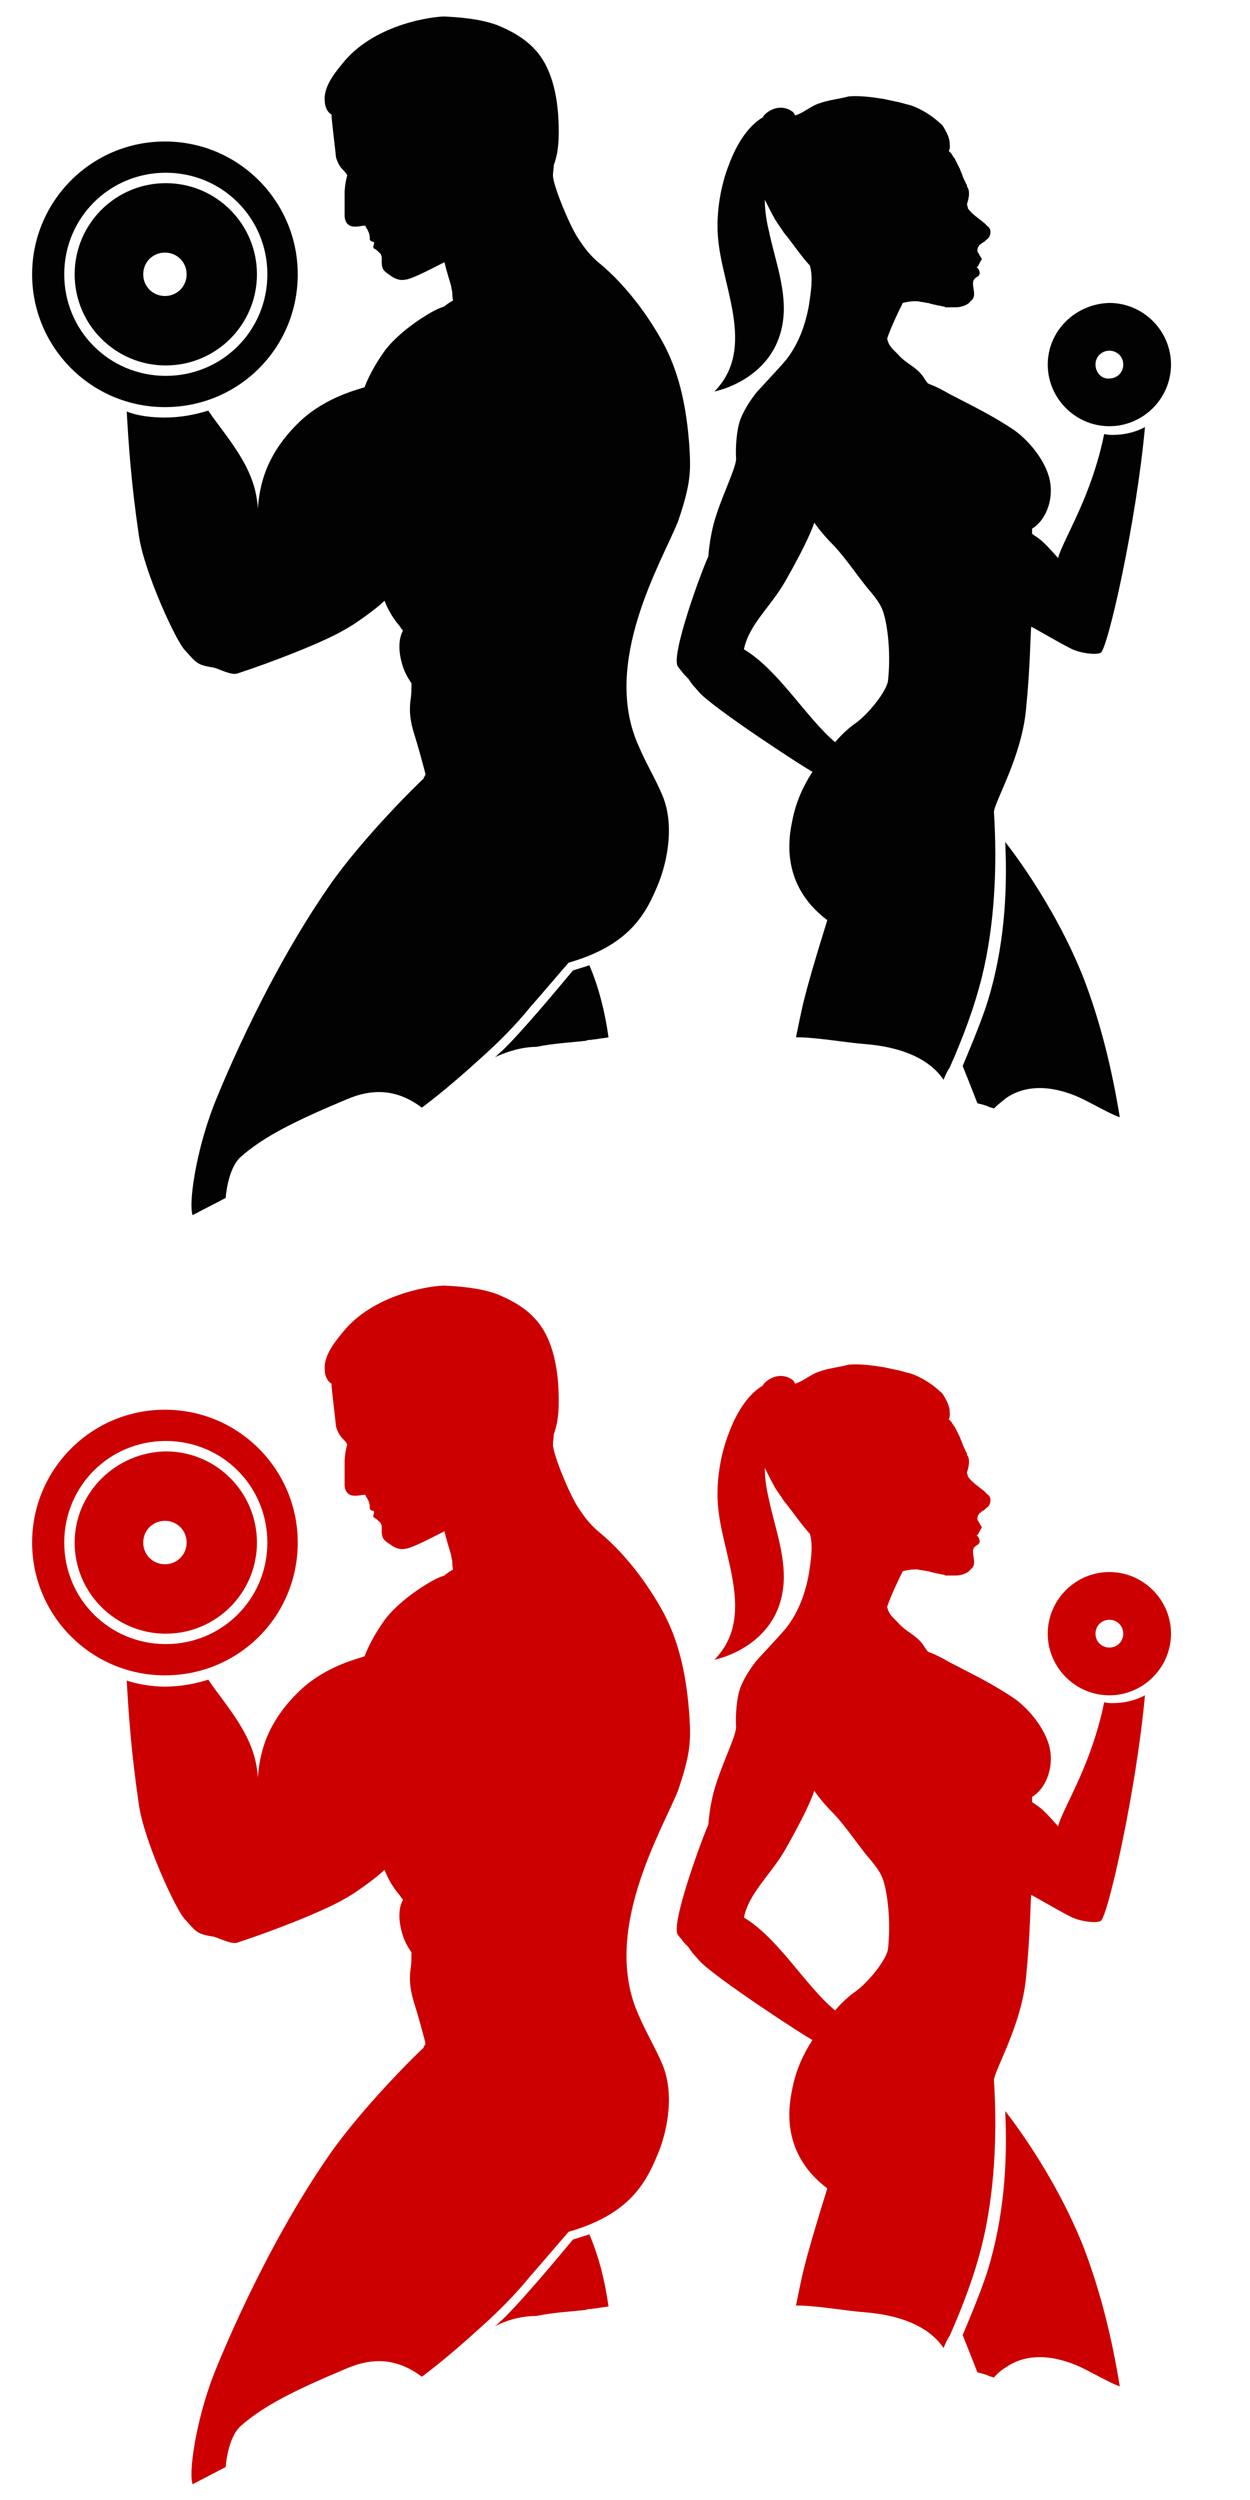 <?xml version="1.0" encoding="utf-8"?>
<!-- Generator: Adobe Illustrator 19.1.0, SVG Export Plug-In . SVG Version: 6.00 Build 0)  -->
<svg version="1.1" id="Layer_1" xmlns="http://www.w3.org/2000/svg" xmlns:xlink="http://www.w3.org/1999/xlink" x="0px" y="0px"
	 viewBox="-233 253 144 288" style="enable-background:new -233 253 144 288;" xml:space="preserve">
<style type="text/css">
	.st0{fill:#020202;}
	.st1{fill:#CC0000;}
</style>
<g>
	<path class="st0" d="M-112.3,295c0,3.9,3.2,7.1,7.1,7.1c3.9,0,7.1-3.2,7.1-7.1c0-3.9-3.2-7.1-7.1-7.1
		C-109.1,288-112.3,291.1-112.3,295z M-106.8,295c0-0.9,0.7-1.6,1.6-1.6c0.9,0,1.6,0.7,1.6,1.6c0,0.9-0.7,1.6-1.6,1.6
		C-106.1,296.7-106.8,295.9-106.8,295z"/>
	<g>
		<path class="st0" d="M-176,374.8c0.3-0.2,0.5-0.5,0.8-0.7c2.3-2.2,6.7-7.5,8.2-9.3c0.6-0.2,1.3-0.4,1.9-0.6
			c1.1,2.6,1.8,5.4,2.2,8.3c-0.4,0.1-0.9,0.1-1.3,0.2c-0.1,0-0.8,0.1-0.8,0.1c-0.2,0-0.3,0-0.5,0.1c-1.8,0.2-3.8,0.3-5.7,0.7
			C-172.8,373.6-174.5,374.1-176,374.8z"/>
		<path class="st0" d="M-214,301.1c1.7,0,3.4-0.3,5-0.8c0.1,0.2,0.3,0.4,0.4,0.6c2.4,3.3,5.1,6.4,5.3,10.7c0.2-2.5,0.8-6.2,4.9-10.1
			c3.1-2.9,7-3.7,7.4-3.9c0.6-1.6,1.6-3.2,2.4-4.3c1.1-1.4,2.6-2.6,4.1-3.6c0.8-0.5,1.7-1.1,2.7-1.4c0.3-0.3,0.7-0.5,1-0.7
			c-0.1-0.3-0.1-0.7-0.1-1c-0.1-0.3-0.1-0.6-0.2-0.9c-0.2-0.7-0.5-1.6-0.7-2.5c-0.6,0.3-3.6,1.9-4.4,2c-0.5,0.1-0.9,0.1-1.6-0.3
			c-0.4-0.3-0.8-0.5-1-0.8c-0.4-0.5-0.1-1.5-0.3-1.7c0-0.1-0.1-0.2-0.1-0.2c-0.1-0.1-0.5-0.5-0.6-0.5c-0.2-0.1-0.2-0.2-0.2-0.3
			c0,0,0.1-0.3,0.1-0.5c-0.1,0-0.2-0.1-0.3-0.1c-0.2-0.1-0.2-0.2-0.2-0.3c0-0.5-0.1-0.7-0.3-1.1c-0.1-0.1-0.2-0.3-0.2-0.4
			c0,0,0,0-0.1,0c-0.3,0-0.6,0.1-0.9,0.1c-1,0.1-1.4-0.5-1.4-1.3c0-0.5,0-0.9,0-1.4c0-0.4,0-0.8,0-1.2c0-0.1,0-0.9,0.3-2
			c-0.1-0.3-0.6-0.7-0.8-1c-0.2-0.3-0.4-0.7-0.5-1.1c0-0.3-0.6-5-0.5-4.9c0,0-0.4-0.2-0.6-0.7c-0.2-0.4-0.2-0.9-0.2-1.3
			c0.1-1.6,1.4-3.1,2.4-4.3c3.7-4.2,10.1-5,11.4-5c2,0.1,4.2,0.3,6.1,1c1.7,0.7,3.3,1.6,4.5,3c2.1,2.4,2.4,6.1,2.5,7.3
			c0.1,1.7,0.2,4-0.5,5.8c0,0.4-0.1,0.8-0.1,1.2c0,1.2,2.1,6.2,3,7.4c0.1,0.2,0.3,0.4,0.4,0.6c0,0,0,0,0,0c0.5,0.7,1.1,1.4,1.8,2
			c3.7,3,6.4,7.2,7.7,9.7c1.8,3.5,2.5,7.4,2.8,11.3c0.2,3.1,0.2,4.5-1.3,8.9c-1.9,4.7-8.9,16.3-4.5,25.9c0.8,1.9,1.9,3.7,2.7,5.6
			c1.6,3.8,0.3,8.4-0.5,10.3c-1.4,3.4-3.3,7-10.3,9c0,0-3.6,4.2-4.4,5.1c-1.7,2.1-3.6,4-5.6,5.8c-2.2,2-4.5,4-6.9,5.8
			c-2.8-2.1-5.6-2.3-8.8-0.9c-5.7,2.4-9.4,4.2-12.1,6.6c-1.5,1.4-1.7,4.7-1.7,4.7c-1.7,0.9-3.9,2-3.8,2c-0.5-1.2,0.3-7.1,2.4-12.6
			c0.4-1,5.6-14.2,13.3-25.3c3.8-5.5,10.3-11.9,10.9-12.4c0,0,0,0,0-0.1c0.1-0.1,0.1-0.2,0.2-0.3c0-0.1,0-0.1,0-0.2
			c-0.4-1.5-0.8-3-1.3-4.6c-0.4-1.3-0.6-2.5-0.4-3.9c0.1-0.6,0.1-1.2,0.1-1.9c-0.5-0.7-0.9-1.5-1.1-2.3c-0.3-1-0.5-2.6,0.1-3.7
			c0,0,0-0.1,0-0.1c-0.1-0.1-0.2-0.2-0.3-0.4c-0.7-0.8-1.4-1.9-1.8-3c0,0-0.7,0.7-2.1,1.7c-0.7,0.5-1.5,1.1-2.6,1.7
			c-2.4,1.4-8.3,3.7-12.3,5c-0.7,0.2-2.2-0.6-2.7-0.7c-2-0.3-2-0.6-3.3-2c-1-1-4.7-9-5.3-13.2c-0.9-6.1-1.2-10.7-1.4-14.3
			C-217.2,300.9-215.6,301.1-214,301.1z"/>
		<path class="st0" d="M-118.5,380.7c-0.2-0.1-0.4-0.1-0.6-0.2c-0.4-0.2-0.9-0.3-1.3-0.4c-0.7-1.8-1.7-4.3-1.7-4.3s0.8-1.9,1.2-2.9
			c0.6-1.5,1.2-3,1.7-4.6c1.8-5.9,2.3-12.1,2-18.3c0,0,5.5,6.8,9,15.6c2,5.2,3.3,10.6,4.2,16.1c-0.1,0-0.2-0.1-0.3-0.1
			c-1.2-0.5-2.2-1.1-3.4-1.7c-2.8-1.5-6.5-2.4-9.4-0.4C-117.6,379.9-118.1,380.3-118.5,380.7z"/>
		<path class="st0" d="M-154.9,329.8c0.1,0.1,0.2,0.3,0.4,0.5c0.2,0.3,0.5,0.6,0.8,0.9c0.6,0.9,0.7,0.9,1.2,1.5
			c1.5,1.8,12.7,9.1,13.1,9.2c-1.1,1.7-1.9,3.5-2.3,5.5c-0.3,1.5-1.7,7.3,4,11.6c0,0.1-2.3,7.2-3,10.6c-0.2,0.9-0.4,1.9-0.6,2.9
			c0.2,0,0.3,0,0.5,0c2.6,0.1,5.1,0.6,7.7,0.8c3.4,0.3,7,1.4,8.8,4.1c0.2-0.5,0.4-1,0.7-1.4c1.5-3.4,2.8-6.8,3.7-10.4
			c1.5-6,1.8-12.9,1.4-19.1c0.2-1.4,3.2-6.4,3.7-11.8c0.5-5,0.5-8.8,0.6-9.5c0.1,0,4.5,2.6,5,2.7c0.7,0.3,2.4,0.6,3,0.3
			c0.8-0.4,4.1-15,5.1-26c-1.1,0.6-2.4,0.9-3.7,0.9c-0.3,0-0.6,0-1-0.1c-0.9,4.5-2.6,8.2-3.1,9.3c-0.9,2-2.1,4.3-2.2,5
			c-2.1-2.4-2.2-2.2-3-2.8c0,0,0-0.3,0-0.6c1.5-0.9,2.4-3.1,2.1-5.2c-0.3-2.3-2.3-4.8-4.1-6.1c-2.5-1.7-4.8-2.8-7.5-4.2
			c-0.7-0.4-1.4-0.8-2.2-1.1c-0.3-0.1-0.4-0.2-0.5-0.4c-0.2-0.2-0.3-0.5-0.5-0.7c-0.7-0.9-1.7-1.3-2.5-2.1c-0.7-0.8-1.3-1.1-1.5-2.1
			c0.4-1.2,1.2-2.9,1.8-4.1c0.4-0.1,0.9-0.2,1.3-0.2c0.1,0,0.3,0,0.4,0c0.4,0.1,0.7,0.1,1.1,0.2c0,0,0,0,0,0c0.1,0,0.2,0,0.4,0.1
			c0.2,0,0.3,0.1,0.5,0.1c0.3,0.1,0.6,0.1,0.9,0.2c0.1,0,0.2,0,0.3,0.1c0,0,0.1,0,0.1,0c0,0,0,0,0,0c0.2,0,0.4,0,0.7,0
			c0.1,0,0.1,0,0.2,0c0.3,0,0.6,0,0.9-0.1c0.4-0.1,0.8-0.3,1-0.6c0.9-0.6,0-1.8,0.4-2.5c0.1-0.1,0.1-0.1,0.2-0.2
			c0.1-0.1,0.2-0.1,0.3-0.2c0,0,0,0,0,0c0.2-0.2,0.2-0.4,0.1-0.6c0-0.1-0.1-0.3-0.3-0.4c0.1-0.1,0.2-0.1,0.2-0.2
			c0-0.1,0.1-0.1,0.1-0.2c0.1-0.2,0.2-0.4,0.3-0.5c0-0.2-0.1-0.2-0.2-0.4c-0.1-0.2-0.2-0.4-0.3-0.5c0-0.1,0-0.1,0-0.2
			c0-0.2,0.1-0.4,0.2-0.5c0-0.1,0.1-0.1,0.1-0.1c0.1-0.1,0.2-0.2,0.4-0.3c0.2-0.1,0.3-0.3,0.5-0.4c0,0,0,0,0,0
			c0.2-0.2,0.3-0.5,0.3-0.8c0-0.2-0.1-0.5-0.3-0.6c0,0-0.1-0.1-0.1-0.1c0,0-0.1-0.1-0.1-0.1c-0.1-0.1-0.1-0.1-0.2-0.2
			c-0.6-0.5-1.4-1-1.9-1.7c0-0.2-0.1-0.3-0.1-0.5c0.2-0.6,0.4-1.5,0-2c0,0,0-0.1,0-0.1c0,0,0,0,0,0c0,0,0,0,0,0c0-0.1,0-0.1-0.1-0.2
			c-0.1-0.3-0.3-0.6-0.4-0.9c0-0.1-0.3-0.7-0.3-0.8c-0.2-0.4-0.4-0.8-0.6-1.2c0,0,0-0.1-0.1-0.1c-0.1-0.2-0.2-0.3-0.3-0.5
			c-0.1-0.1-0.3-0.3-0.3-0.3c0.2-0.4,0.1-0.7,0.1-0.9c0,0,0-0.1,0-0.1c0,0,0,0,0,0c0-0.4-0.4-1.3-0.4-1.2c-0.2-0.4-0.4-0.8-0.7-1
			c-1.5-1.4-3.1-2-3.5-2.1c-0.5-0.1-1-0.3-1.6-0.4c-0.5-0.1-0.9-0.2-1.4-0.3c-1.3-0.2-2.6-0.4-4-0.3c-1.1,0.3-2.3,0.4-3.4,0.8
			c-1,0.3-1.8,1.1-2.8,1.4c-0.1-0.2-0.2-0.4-0.4-0.5c-1-0.7-2.3-0.4-3.1,0.4c-0.1,0.1-0.2,0.2-0.2,0.3c-1.9,1.1-3.2,3.5-3.9,5.4
			c-1,2.5-1.5,5.6-1.3,8.3c0.4,5.8,4.5,12.9-0.4,17.9c0,0,7.9-1.5,8-9.5c0-3.1-1.1-6-1.7-8.9c-0.3-1.2-0.5-2.5-0.5-3.8
			c0,0,0,0.1,0,0.1c0.4,0.8,0.8,1.6,1.2,2.3c0.3,0.5,0.7,1,1,1.5c1,1.2,1.9,2.6,3,3.8c0.4,1.4,0.1,3.1-0.1,4.5
			c-0.4,2.3-1.2,4.5-2.6,6.3c-0.9,1.1-3.5,3.8-3.6,4c-1,1.3-1.6,2.5-1.8,3.2c-0.3,0.9-0.5,2.8-0.4,4.3c-0.1,1.3-1.8,4.5-2.6,7.5
			c-0.3,1.2-0.5,2.4-0.6,3.7C-152.2,318.8-155.8,328.6-154.9,329.8z M-147.3,327.8c0.6-2.9,3.1-4.9,4.8-7.9c2.9-5.1,3.3-6.7,3.3-6.7
			c0.7,1,1.5,1.9,2.3,2.7c1.5,1.6,2.9,3.8,4.3,5.4c0.4,0.5,0.8,1,1.1,1.6c0.6,1.1,1.2,4.8,0.8,8.5c-0.1,1.1-2.2,3.9-4,5.1
			c-0.8,0.6-1.5,1.3-2.1,2C-140.2,335.6-143.3,330.2-147.3,327.8z"/>
	</g>
	<path class="st0" d="M-224.4,284.6c0,5.8,4.7,10.5,10.5,10.5c5.8,0,10.5-4.7,10.5-10.5c0-5.8-4.7-10.5-10.5-10.5
		C-219.7,274.1-224.4,278.8-224.4,284.6z M-220.9,284.6c0-3.8,3.1-7,7-7c3.8,0,7,3.1,7,7c0,3.8-3.1,7-7,7
		C-217.8,291.6-220.9,288.4-220.9,284.6z"/>
	<g>
		<path class="st0" d="M-229.3,284.6c0,8.4,6.8,15.3,15.3,15.3s15.3-6.8,15.3-15.3c0-8.4-6.8-15.3-15.3-15.3
			S-229.3,276.2-229.3,284.6z M-225.6,284.6c0-6.5,5.2-11.7,11.7-11.7c6.5,0,11.7,5.2,11.7,11.7c0,6.5-5.2,11.7-11.7,11.7
			C-220.4,296.3-225.6,291.1-225.6,284.6z"/>
		<path class="st0" d="M-214.9,292.5c4.6,0.4,8.6-2.4,9.1-7.1c0.2-2.3,0-4.5-1.7-6.2c-1-1-2.3-1.9-3.7-1.9c0,0,0,0,0,0
			c-1.7-2-5.1-0.7-7,0.3c-2.3,1.1-3.6,3.1-3.8,5.6C-222.4,287.2-219.3,292-214.9,292.5z M-214,287.1c-1.4,0-2.5-1.1-2.5-2.5
			s1.1-2.5,2.5-2.5s2.5,1.1,2.5,2.5S-212.6,287.1-214,287.1z"/>
	</g>
</g>
<g>
	<path class="st1" d="M-112.3,441.2c0,3.9,3.2,7.1,7.1,7.1c3.9,0,7.1-3.2,7.1-7.1c0-3.9-3.2-7.1-7.1-7.1
		C-109.1,434.1-112.3,437.3-112.3,441.2z M-106.8,441.2c0-0.9,0.7-1.6,1.6-1.6c0.9,0,1.6,0.7,1.6,1.6c0,0.9-0.7,1.6-1.6,1.6
		C-106.1,442.8-106.8,442.1-106.8,441.2z"/>
	<g>
		<path class="st1" d="M-176,521c0.3-0.2,0.5-0.5,0.8-0.7c2.3-2.2,6.7-7.5,8.2-9.3c0.6-0.2,1.3-0.4,1.9-0.6c1.1,2.6,1.8,5.4,2.2,8.3
			c-0.4,0.1-0.9,0.1-1.3,0.2c-0.1,0-0.8,0.1-0.8,0.1c-0.2,0-0.3,0-0.5,0.1c-1.8,0.2-3.8,0.3-5.7,0.7
			C-172.8,519.8-174.5,520.2-176,521z"/>
		<path class="st1" d="M-214,447.3c1.7,0,3.4-0.3,5-0.8c0.1,0.2,0.3,0.4,0.4,0.6c2.4,3.3,5.1,6.4,5.3,10.7c0.2-2.5,0.8-6.2,4.9-10.1
			c3.1-2.9,7-3.7,7.4-3.9c0.6-1.6,1.6-3.2,2.4-4.3c1.1-1.4,2.6-2.6,4.1-3.6c0.8-0.5,1.7-1.1,2.7-1.4c0.3-0.3,0.7-0.5,1-0.7
			c-0.1-0.3-0.1-0.7-0.1-1c-0.1-0.3-0.1-0.6-0.2-0.9c-0.2-0.7-0.5-1.6-0.7-2.5c-0.6,0.3-3.6,1.9-4.4,2c-0.5,0.1-0.9,0.1-1.6-0.3
			c-0.4-0.3-0.8-0.5-1-0.8c-0.4-0.5-0.1-1.5-0.3-1.7c0-0.1-0.1-0.2-0.1-0.2c-0.1-0.1-0.5-0.5-0.6-0.5c-0.2-0.1-0.2-0.2-0.2-0.3
			c0,0,0.1-0.3,0.1-0.5c-0.1,0-0.2-0.1-0.3-0.1c-0.2-0.1-0.2-0.2-0.2-0.3c0-0.5-0.1-0.7-0.3-1.1c-0.1-0.1-0.2-0.3-0.2-0.4
			c0,0,0,0-0.1,0c-0.3,0-0.6,0.1-0.9,0.1c-1,0.1-1.4-0.5-1.4-1.3c0-0.5,0-0.9,0-1.4c0-0.4,0-0.8,0-1.2c0-0.1,0-0.9,0.3-2
			c-0.1-0.3-0.6-0.7-0.8-1c-0.2-0.3-0.4-0.7-0.5-1.1c0-0.3-0.6-5-0.5-4.9c0,0-0.4-0.2-0.6-0.7c-0.2-0.4-0.2-0.9-0.2-1.3
			c0.1-1.6,1.4-3.1,2.4-4.3c3.7-4.2,10.1-5,11.4-5c2,0.1,4.2,0.3,6.1,1c1.7,0.7,3.3,1.6,4.5,3c2.1,2.4,2.4,6.1,2.5,7.3
			c0.1,1.7,0.2,4-0.5,5.8c0,0.4-0.1,0.8-0.1,1.2c0,1.2,2.1,6.2,3,7.4c0.1,0.2,0.3,0.4,0.4,0.6c0,0,0,0,0,0c0.5,0.7,1.1,1.4,1.8,2
			c3.7,3,6.4,7.2,7.7,9.7c1.8,3.5,2.5,7.4,2.8,11.3c0.2,3.1,0.2,4.5-1.3,8.9c-1.9,4.7-8.9,16.3-4.5,25.9c0.8,1.9,1.9,3.7,2.7,5.6
			c1.6,3.8,0.3,8.4-0.5,10.3c-1.4,3.4-3.3,7-10.3,9c0,0-3.6,4.2-4.4,5.1c-1.7,2.1-3.6,4-5.6,5.8c-2.2,2-4.5,4-6.9,5.8
			c-2.8-2.1-5.6-2.3-8.8-0.9c-5.7,2.4-9.4,4.2-12.1,6.6c-1.5,1.4-1.7,4.7-1.7,4.7c-1.7,0.9-3.9,2-3.8,2c-0.5-1.2,0.3-7.1,2.4-12.6
			c0.4-1,5.6-14.2,13.3-25.3c3.8-5.5,10.3-11.9,10.9-12.4c0,0,0,0,0-0.1c0.1-0.1,0.1-0.2,0.2-0.3c0-0.1,0-0.1,0-0.2
			c-0.4-1.5-0.8-3-1.3-4.6c-0.4-1.3-0.6-2.5-0.4-3.9c0.1-0.6,0.1-1.2,0.1-1.9c-0.5-0.7-0.9-1.5-1.1-2.3c-0.3-1-0.5-2.6,0.1-3.7
			c0,0,0-0.1,0-0.1c-0.1-0.1-0.2-0.2-0.3-0.4c-0.7-0.8-1.4-1.9-1.8-3c0,0-0.7,0.7-2.1,1.7c-0.7,0.5-1.5,1.1-2.6,1.7
			c-2.4,1.4-8.3,3.7-12.3,5c-0.7,0.2-2.2-0.6-2.7-0.7c-2-0.3-2-0.6-3.3-2c-1-1-4.7-9-5.3-13.2c-0.9-6.1-1.2-10.7-1.4-14.3
			C-217.2,447-215.6,447.3-214,447.3z"/>
		<path class="st1" d="M-118.5,526.9c-0.2-0.1-0.4-0.1-0.6-0.2c-0.4-0.2-0.9-0.3-1.3-0.4c-0.7-1.8-1.7-4.3-1.7-4.3s0.8-1.9,1.2-2.9
			c0.6-1.5,1.2-3,1.7-4.6c1.8-5.9,2.3-12.1,2-18.3c0,0,5.5,6.8,9,15.6c2,5.2,3.3,10.6,4.2,16.1c-0.1,0-0.2-0.1-0.3-0.1
			c-1.2-0.5-2.2-1.1-3.4-1.7c-2.8-1.5-6.5-2.4-9.4-0.4C-117.6,526-118.1,526.4-118.5,526.9z"/>
		<path class="st1" d="M-154.9,475.9c0.1,0.1,0.2,0.3,0.4,0.5c0.2,0.3,0.5,0.6,0.8,0.9c0.6,0.9,0.7,0.9,1.2,1.5
			c1.5,1.8,12.7,9.1,13.1,9.2c-1.1,1.7-1.9,3.5-2.3,5.5c-0.3,1.5-1.7,7.3,4,11.6c0,0.1-2.3,7.2-3,10.6c-0.2,0.9-0.4,1.9-0.6,2.9
			c0.2,0,0.3,0,0.5,0c2.6,0.1,5.1,0.6,7.7,0.8c3.4,0.3,7,1.4,8.8,4.1c0.2-0.5,0.4-1,0.7-1.4c1.5-3.4,2.8-6.8,3.7-10.4
			c1.5-6,1.8-12.9,1.4-19.1c0.2-1.4,3.2-6.4,3.7-11.8c0.5-5,0.5-8.8,0.6-9.5c0.1,0,4.5,2.6,5,2.7c0.7,0.3,2.4,0.6,3,0.3
			c0.8-0.4,4.1-15,5.1-26c-1.1,0.6-2.4,0.9-3.7,0.9c-0.3,0-0.6,0-1-0.1c-0.9,4.5-2.6,8.2-3.1,9.3c-0.9,2-2.1,4.3-2.2,5
			c-2.1-2.4-2.2-2.2-3-2.8c0,0,0-0.3,0-0.6c1.5-0.9,2.4-3.1,2.1-5.2c-0.3-2.3-2.3-4.8-4.1-6.1c-2.5-1.7-4.8-2.8-7.5-4.2
			c-0.7-0.4-1.4-0.8-2.2-1.1c-0.3-0.1-0.4-0.2-0.5-0.4c-0.2-0.2-0.3-0.5-0.5-0.7c-0.7-0.9-1.7-1.3-2.5-2.1c-0.7-0.8-1.3-1.1-1.5-2.1
			c0.4-1.2,1.2-2.9,1.8-4.1c0.4-0.1,0.9-0.2,1.3-0.2c0.1,0,0.3,0,0.4,0c0.4,0.1,0.7,0.1,1.1,0.2c0,0,0,0,0,0c0.1,0,0.2,0,0.4,0.1
			c0.2,0,0.3,0.1,0.5,0.1c0.3,0.1,0.6,0.1,0.9,0.2c0.1,0,0.2,0,0.3,0.1c0,0,0.1,0,0.1,0c0,0,0,0,0,0c0.2,0,0.4,0,0.7,0
			c0.1,0,0.1,0,0.2,0c0.3,0,0.6,0,0.9-0.1c0.4-0.1,0.8-0.3,1-0.6c0.9-0.6,0-1.8,0.4-2.5c0.1-0.1,0.1-0.1,0.2-0.2
			c0.1-0.1,0.2-0.1,0.3-0.2c0,0,0,0,0,0c0.2-0.2,0.2-0.4,0.1-0.6c0-0.1-0.1-0.3-0.3-0.4c0.1-0.1,0.2-0.1,0.2-0.2
			c0-0.1,0.1-0.1,0.1-0.2c0.1-0.2,0.2-0.4,0.3-0.5c0-0.2-0.1-0.2-0.2-0.4c-0.1-0.2-0.2-0.4-0.3-0.5c0-0.1,0-0.1,0-0.2
			c0-0.2,0.1-0.4,0.2-0.5c0-0.1,0.1-0.1,0.1-0.1c0.1-0.1,0.2-0.2,0.4-0.3c0.2-0.1,0.3-0.3,0.5-0.4c0,0,0,0,0,0
			c0.2-0.2,0.3-0.5,0.3-0.8c0-0.2-0.1-0.5-0.3-0.6c0,0-0.1-0.1-0.1-0.1c0,0-0.1-0.1-0.1-0.1c-0.1-0.1-0.1-0.1-0.2-0.2
			c-0.6-0.5-1.4-1-1.9-1.7c0-0.2-0.1-0.3-0.1-0.5c0.2-0.6,0.4-1.5,0-2c0,0,0-0.1,0-0.1c0,0,0,0,0,0c0,0,0,0,0,0c0-0.1,0-0.1-0.1-0.2
			c-0.1-0.3-0.3-0.6-0.4-0.9c0-0.1-0.3-0.7-0.3-0.8c-0.2-0.4-0.4-0.8-0.6-1.2c0,0,0-0.1-0.1-0.1c-0.1-0.2-0.2-0.3-0.3-0.5
			c-0.1-0.1-0.3-0.3-0.3-0.3c0.2-0.4,0.1-0.7,0.1-0.9c0,0,0-0.1,0-0.1c0,0,0,0,0,0c0-0.4-0.4-1.3-0.4-1.2c-0.2-0.4-0.4-0.8-0.7-1
			c-1.5-1.4-3.1-2-3.5-2.1c-0.5-0.1-1-0.3-1.6-0.4c-0.5-0.1-0.9-0.2-1.4-0.3c-1.3-0.2-2.6-0.4-4-0.3c-1.1,0.3-2.3,0.4-3.4,0.8
			c-1,0.3-1.8,1.1-2.8,1.4c-0.1-0.2-0.2-0.4-0.4-0.5c-1-0.7-2.3-0.4-3.1,0.4c-0.1,0.1-0.2,0.2-0.2,0.3c-1.9,1.1-3.2,3.5-3.9,5.4
			c-1,2.5-1.5,5.6-1.3,8.3c0.4,5.8,4.5,12.9-0.4,17.9c0,0,7.9-1.5,8-9.5c0-3.1-1.1-6-1.7-8.9c-0.3-1.2-0.5-2.5-0.5-3.8
			c0,0,0,0.1,0,0.1c0.4,0.8,0.8,1.6,1.2,2.3c0.3,0.5,0.7,1,1,1.5c1,1.2,1.9,2.6,3,3.8c0.4,1.4,0.1,3.1-0.1,4.5
			c-0.4,2.3-1.2,4.5-2.6,6.3c-0.9,1.1-3.5,3.8-3.6,4c-1,1.3-1.6,2.5-1.8,3.2c-0.3,0.9-0.5,2.8-0.4,4.3c-0.1,1.3-1.8,4.5-2.6,7.5
			c-0.3,1.2-0.5,2.4-0.6,3.7C-152.2,465-155.8,474.8-154.9,475.9z M-147.3,473.9c0.6-2.9,3.1-4.9,4.8-7.9c2.9-5.1,3.3-6.7,3.3-6.7
			c0.7,1,1.5,1.9,2.3,2.7c1.5,1.6,2.9,3.8,4.3,5.4c0.4,0.5,0.8,1,1.1,1.6c0.6,1.1,1.2,4.8,0.8,8.5c-0.1,1.1-2.2,3.9-4,5.1
			c-0.8,0.6-1.5,1.3-2.1,2C-140.2,481.8-143.3,476.3-147.3,473.9z"/>
	</g>
	<path class="st1" d="M-224.4,430.7c0,5.8,4.7,10.5,10.5,10.5c5.8,0,10.5-4.7,10.5-10.5c0-5.8-4.7-10.5-10.5-10.5
		C-219.7,420.3-224.4,425-224.4,430.7z M-220.9,430.7c0-3.8,3.1-7,7-7c3.8,0,7,3.1,7,7s-3.1,7-7,7
		C-217.8,437.7-220.9,434.6-220.9,430.7z"/>
	<g>
		<path class="st1" d="M-229.3,430.7c0,8.4,6.8,15.3,15.3,15.3s15.3-6.8,15.3-15.3c0-8.4-6.8-15.3-15.3-15.3
			S-229.3,422.3-229.3,430.7z M-225.6,430.7c0-6.5,5.2-11.7,11.7-11.7c6.5,0,11.7,5.2,11.7,11.7c0,6.5-5.2,11.7-11.7,11.7
			C-220.4,442.4-225.6,437.2-225.6,430.7z"/>
		<path class="st1" d="M-214.9,438.6c4.6,0.4,8.6-2.4,9.1-7.1c0.2-2.3,0-4.5-1.7-6.2c-1-1-2.3-1.9-3.7-1.9c0,0,0,0,0,0
			c-1.7-2-5.1-0.7-7,0.3c-2.3,1.1-3.6,3.1-3.8,5.6C-222.4,433.4-219.3,438.2-214.9,438.6z M-214,433.2c-1.4,0-2.5-1.1-2.5-2.5
			s1.1-2.5,2.5-2.5s2.5,1.1,2.5,2.5S-212.6,433.2-214,433.2z"/>
	</g>
</g>
</svg>
